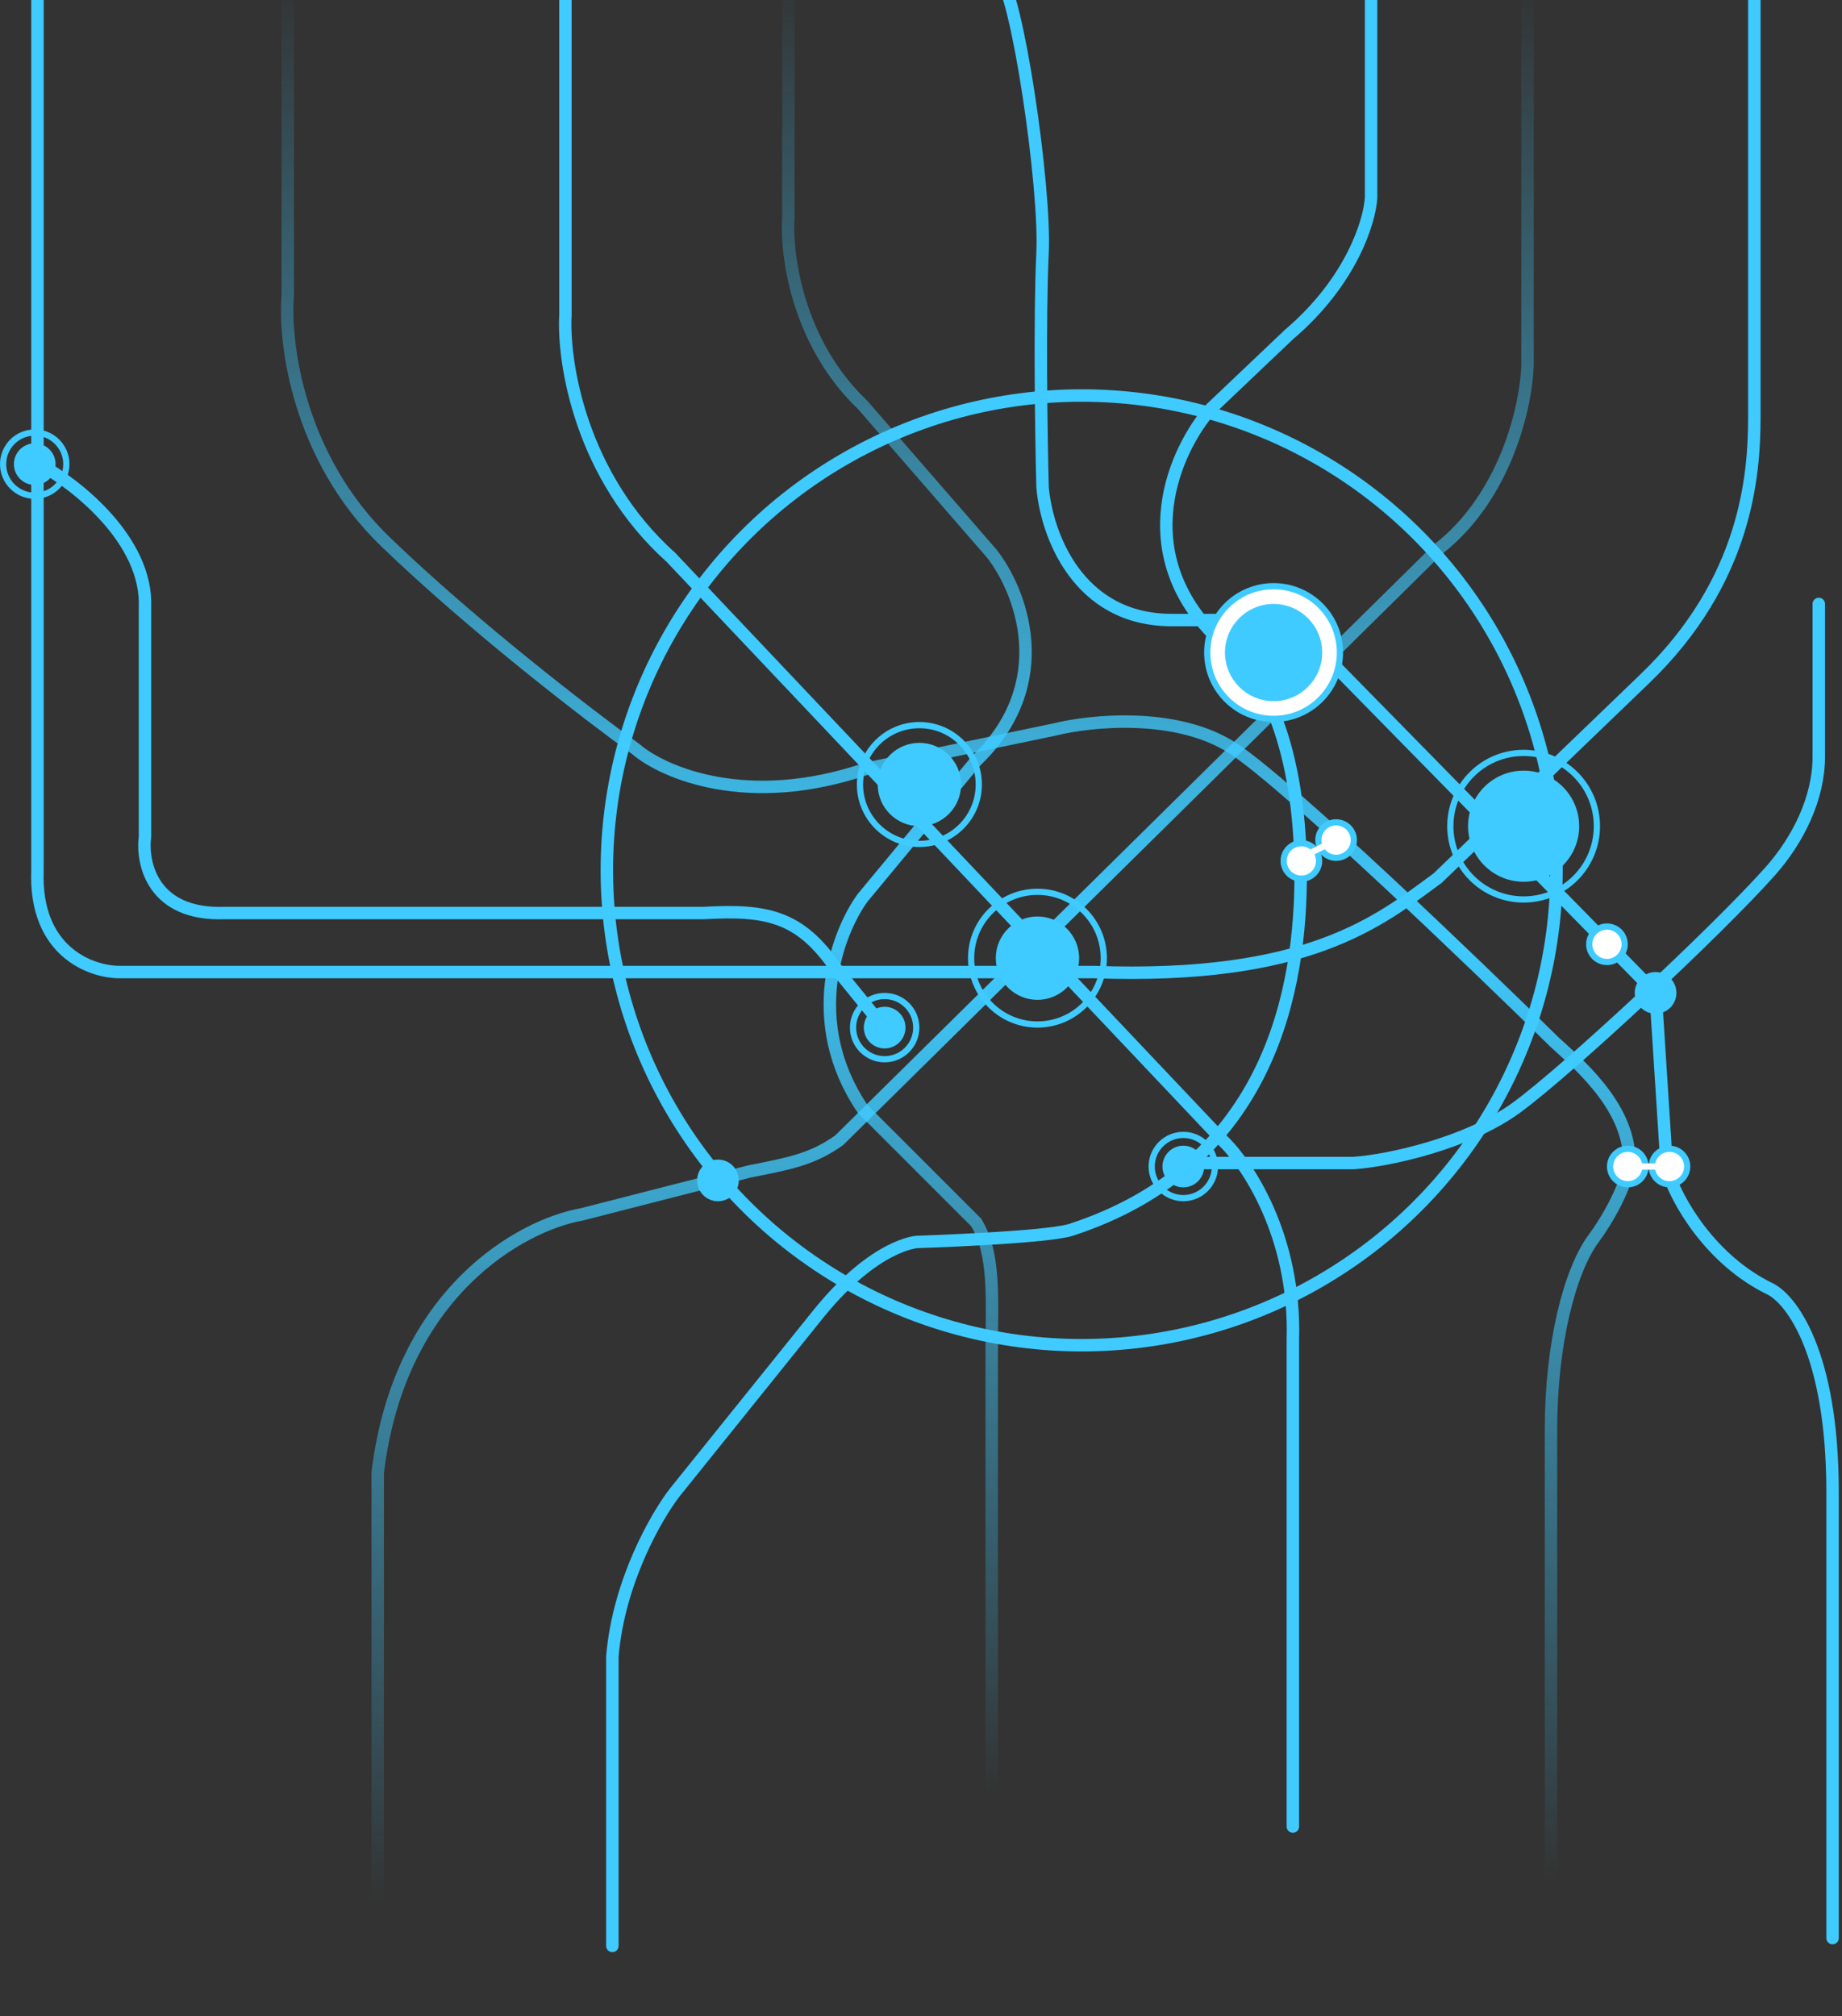 <svg width="296" height="324" viewBox="0 0 296 324" fill="none" xmlns="http://www.w3.org/2000/svg">
<rect x="0" y="0" width="296" height="324" fill="#333333" stroke="none"/>
<circle cx="173.819" cy="139.855" r="76.301" stroke="#3FCBFF" stroke-width="2" stroke-linecap="round"/>
<path d="M6.558 74.722C12.324 77.884 23.745 86.887 23.299 97.602V134.432C22.741 138.71 24.527 147.155 36.134 146.708H113.142C123.186 146.15 128.544 147.155 134.347 155.637L141.601 164.565" stroke="#3FCBFF" stroke-width="2" stroke-linecap="round"/>
<path d="M245.464 -37.371V58.783C245.255 65.068 242.07 79.774 231.01 88.321L134.855 183.219C130.456 186.361 126.685 186.99 120.4 188.246L93.376 195.16C83.949 196.835 64.216 207.477 60.696 236.638V322.737" stroke="url(#paint0_linear_76_5618)" stroke-width="2" stroke-linecap="round"/>
<path d="M46.241 -38V47.471C45.613 55.012 47.875 73.489 61.953 87.064C76.031 100.639 94.633 114.926 102.175 120.372C106.574 124.143 120.149 130.051 139.254 123.515L169.42 117.23C175.286 115.764 189.28 114.339 198.329 120.372C207.379 126.406 237.294 155.147 249.863 167.507C253.006 170.44 261.804 177.563 261.804 186.361C261.804 190.132 258.033 196.416 256.148 198.93C252.266 204.107 249.235 215.899 249.235 229.725V319.595" stroke="url(#paint1_linear_76_5618)" stroke-width="2" stroke-linecap="round"/>
<path d="M90.862 -38V50.613C90.443 58.155 93.251 76.506 107.831 89.578L196.444 183.219C200.424 186.989 208.259 198.679 207.756 215.27V293.5" stroke="#3FCBFF" stroke-width="2" stroke-linecap="round"/>
<path d="M126.685 -37.371V34.902C126.266 40.767 128.067 55.012 138.625 65.068L159.365 88.949C163.973 94.815 169.923 109.689 156.851 122.258L138.625 144.254C134.645 149.701 129.073 164.113 138.625 178.191L156.851 196.416C159.993 201.444 159.365 208.986 159.365 217.156V304.512" stroke="url(#paint2_linear_76_5618)" stroke-width="2" stroke-linecap="round"/>
<path d="M134.105 -19.083L160.5 -4C163.433 -1.486 168.038 30 167.535 40.558C167.032 51.116 167.325 70.096 167.535 78.266C168.163 85.807 173.158 99.633 188.274 99.633C195.816 99.633 202.1 99.633 202.1 99.633C204.614 99.633 210.522 101.016 214.041 106.546L266.042 159.543L267.857 187.824C269.39 193.025 274.971 202.511 284.429 207.1C287.72 208.697 294.484 217.156 294.484 239.78V311.425" stroke="#3FCBFF" stroke-width="2" stroke-linecap="round"/>
<path d="M220.326 -37.371V31.759C220.116 35.53 217.184 45.208 207.128 53.755L194.559 65.696C188.903 72.19 181.235 88.698 195.816 102.776C204.614 108.432 209.013 123.33 209.013 140.483C209.013 158.08 204.614 187.115 171.934 197.673C167.325 198.93 147.424 199.559 147.424 199.559C147.424 199.559 140.762 199.81 131.713 210.871L108.459 239.78C105.527 243.551 99.41 254.109 98.404 266.176V312.682" stroke="#3FCBFF" stroke-width="2" stroke-linecap="round"/>
<path d="M281.915 -37.371V66.953C281.915 76.38 280.658 93.349 264.318 109.06L231.01 141.112C221.582 148.025 210.27 157.452 175.705 156.195H19.218C14.609 156.195 5.517 152.927 6.02 139.855V-37.371" stroke="#3FCBFF" stroke-width="2" stroke-linecap="round"/>
<path d="M191.824 186.886H217.494C223.074 186.514 235.826 183.748 243.721 177.958C252.092 171.82 276.052 149.468 284.457 140.012C288.922 134.99 292.27 128.293 292.27 121.597C292.27 114.9 292.27 102.438 292.27 97.043" stroke="#3FCBFF" stroke-width="2" stroke-linecap="round"/>
<circle cx="266.042" cy="159.543" r="3.348" fill="#3FCBFF"/>
<circle cx="261.578" cy="187.444" r="2.848" fill="white" stroke="#3FCBFF"/>
<circle cx="209.123" cy="138.338" r="2.848" fill="white" stroke="#3FCBFF"/>
<circle cx="268.274" cy="187.444" r="2.848" fill="white" stroke="#3FCBFF"/>
<circle cx="214.703" cy="134.989" r="2.848" fill="white" stroke="#3FCBFF"/>
<circle cx="258.23" cy="151.73" r="2.848" fill="white" stroke="#3FCBFF"/>
<path d="M261.578 187.444H268.274" stroke="white"/>
<path d="M208.007 138.338L214.703 134.989" stroke="white"/>
<circle cx="166.713" cy="153.962" r="6.696" fill="#3FCBFF"/>
<circle cx="244.837" cy="132.757" r="8.928" fill="#3FCBFF"/>
<circle cx="147.74" cy="126.061" r="6.696" fill="#3FCBFF"/>
<circle cx="166.713" cy="153.962" r="10.661" stroke="#3FCBFF"/>
<circle cx="244.837" cy="132.757" r="11.777" stroke="#3FCBFF"/>
<circle cx="147.74" cy="126.061" r="9.545" stroke="#3FCBFF"/>
<circle cx="204.659" cy="104.856" r="10.661" fill="white" stroke="#3FCBFF"/>
<circle cx="204.659" cy="104.856" r="7.312" fill="#3FCBFF" stroke="#3FCBFF"/>
<circle cx="190.15" cy="187.444" r="3.348" fill="#3FCBFF"/>
<circle cx="190.15" cy="187.444" r="5.08" stroke="#3FCBFF"/>
<circle cx="142.159" cy="165.123" r="3.348" fill="#3FCBFF"/>
<circle cx="5.58" cy="74.58" r="3.348" fill="#3FCBFF"/>
<circle cx="142.159" cy="165.123" r="5.08" stroke="#3FCBFF"/>
<circle cx="5.58" cy="74.58" r="5.08" stroke="#3FCBFF"/>
<circle cx="115.374" cy="189.676" r="3.348" fill="#3FCBFF"/>
<defs>
<linearGradient id="paint0_linear_76_5618" x1="147.96" y1="-3.636" x2="147.96" y2="305.522" gradientUnits="userSpaceOnUse">
<stop offset="0.005" stop-color="#3FCBFF" stop-opacity="0"/>
<stop offset="0.504" stop-color="#3FCBFF"/>
<stop offset="1" stop-color="#3FCBFF" stop-opacity="0"/>
</linearGradient>
<linearGradient id="paint1_linear_76_5618" x1="148" y1="-4.5" x2="148" y2="302.5" gradientUnits="userSpaceOnUse">
<stop offset="0.005" stop-color="#3FCBFF" stop-opacity="0"/>
<stop offset="0.504" stop-color="#3FCBFF"/>
<stop offset="1" stop-color="#3FCBFF" stop-opacity="0"/>
</linearGradient>
<linearGradient id="paint2_linear_76_5618" x1="144.656" y1="-5.343" x2="144.657" y2="288.168" gradientUnits="userSpaceOnUse">
<stop offset="0.005" stop-color="#3FCBFF" stop-opacity="0"/>
<stop offset="0.504" stop-color="#3FCBFF"/>
<stop offset="1" stop-color="#3FCBFF" stop-opacity="0"/>
</linearGradient>
</defs>
</svg>
